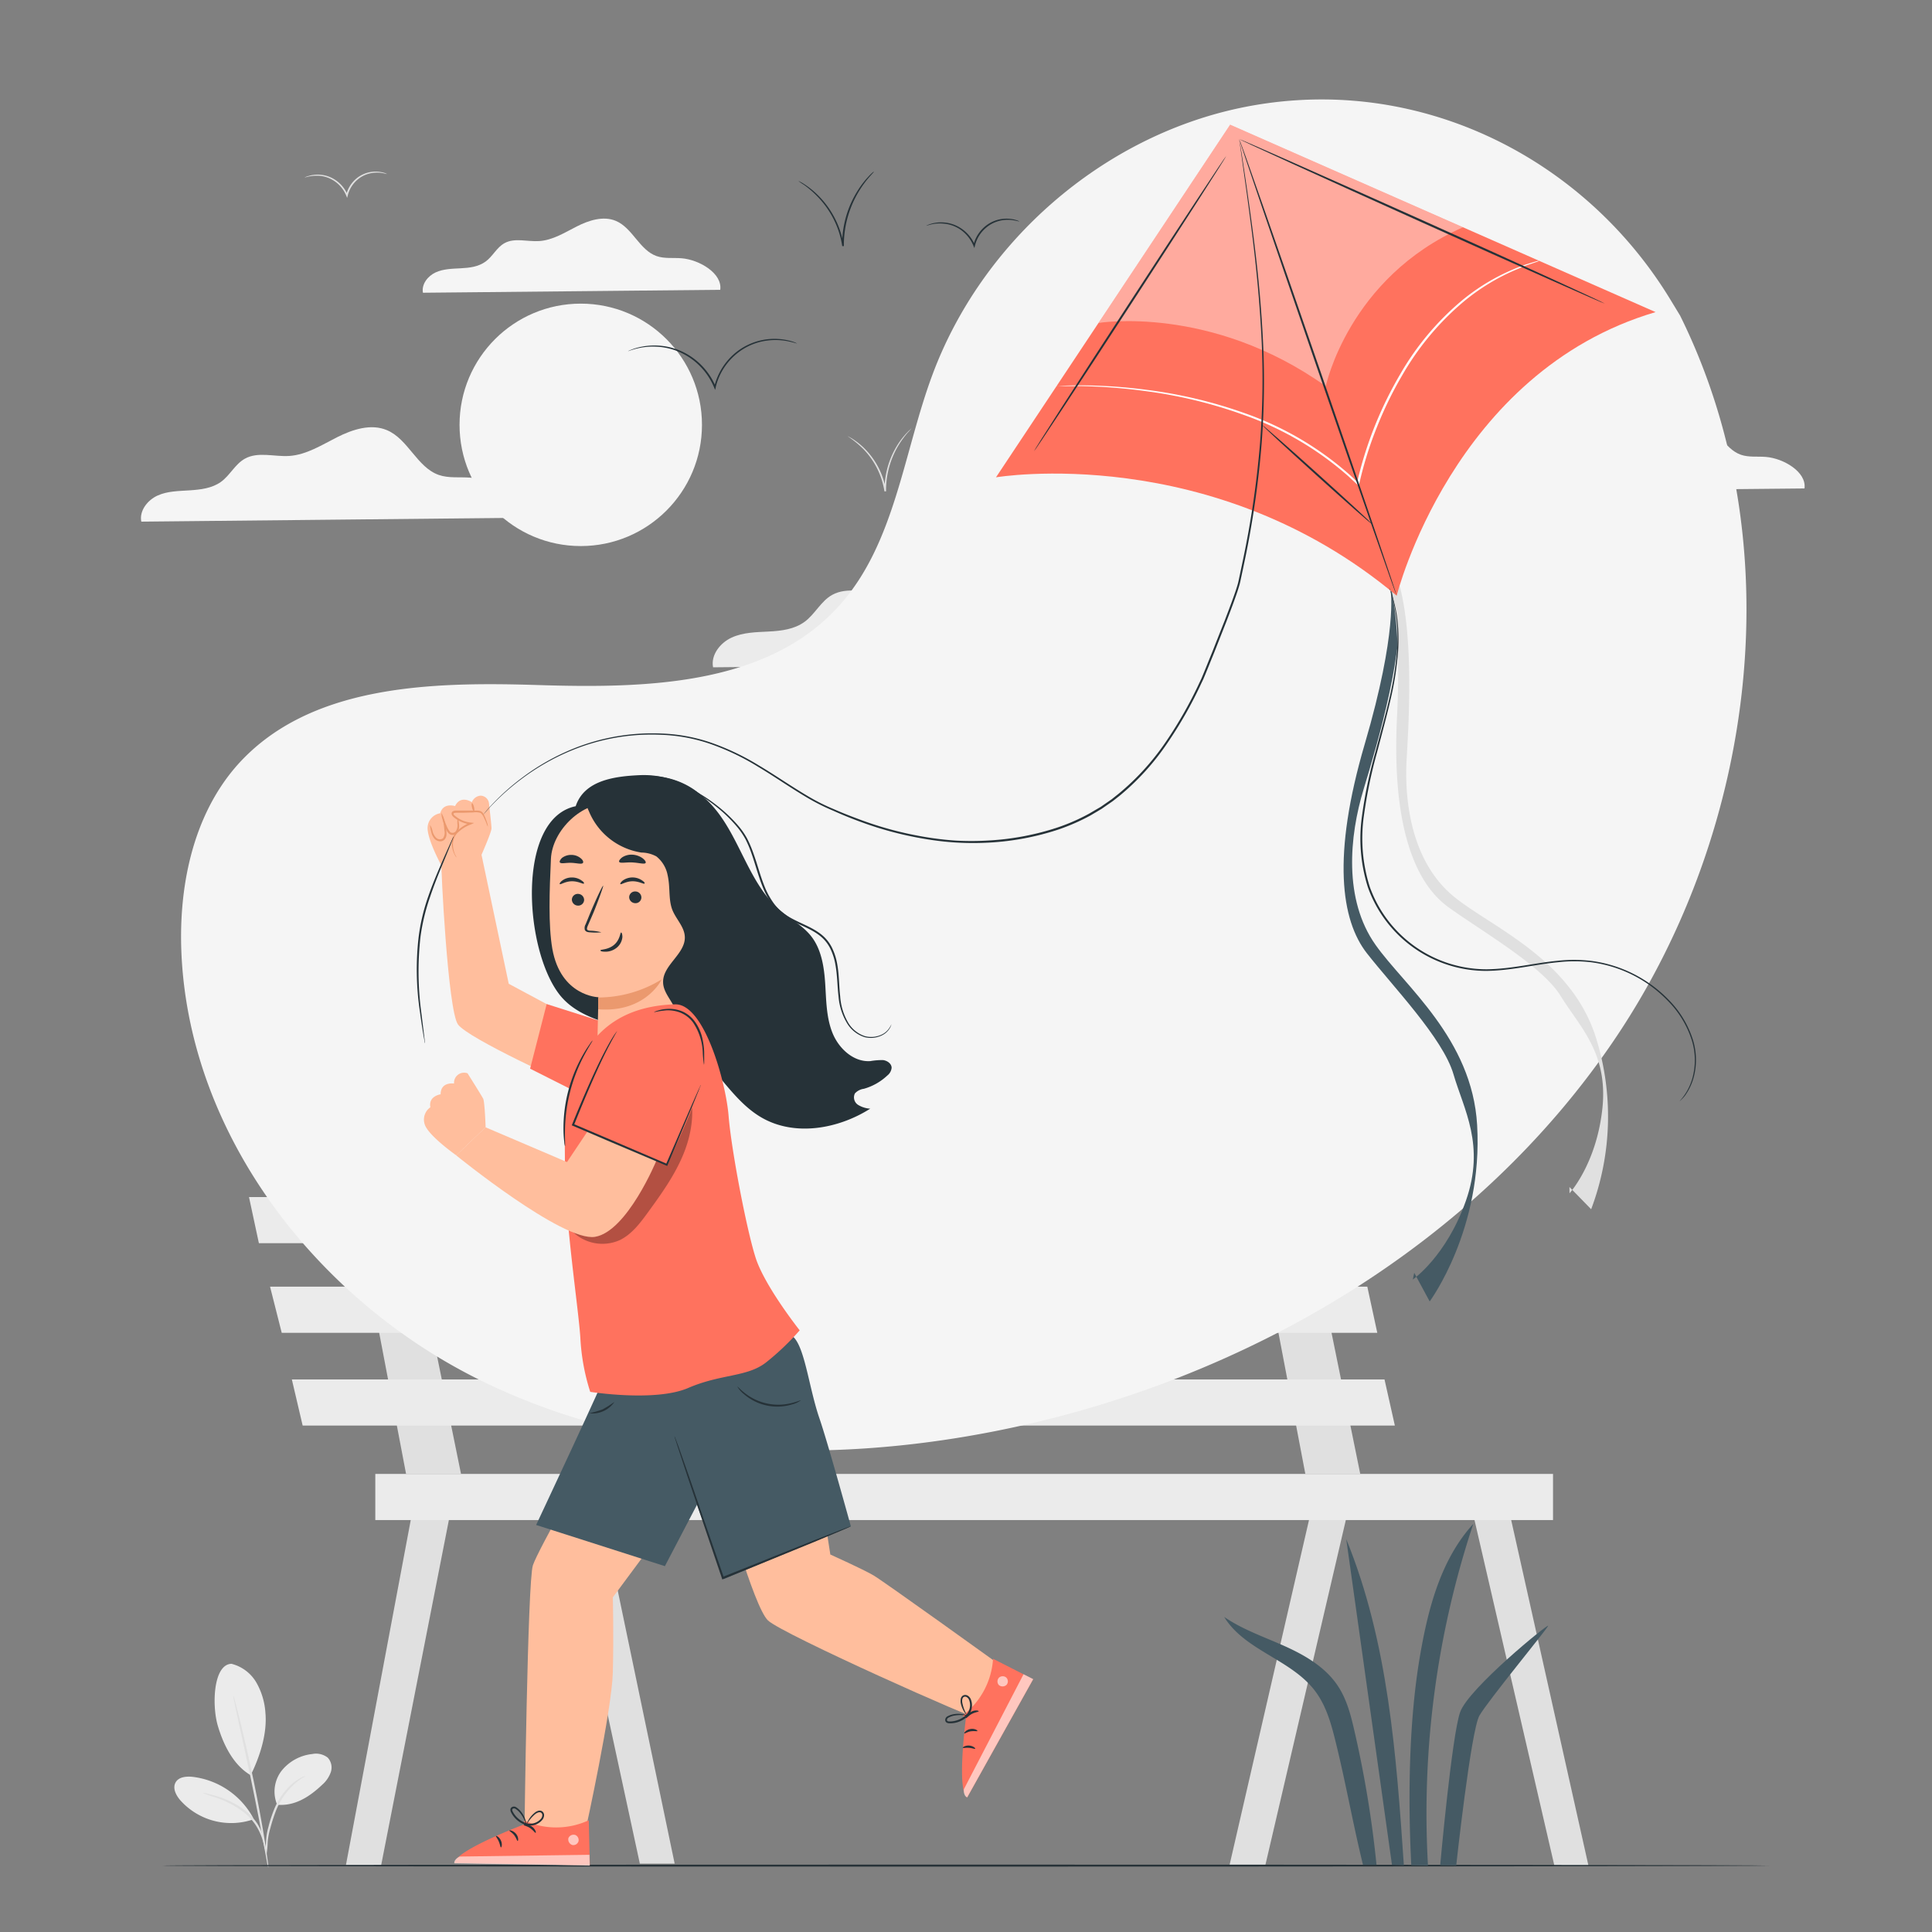 <svg xmlns="http://www.w3.org/2000/svg" viewBox="0 0 500 500"><rect x="0" y="0" width="500" height="500" fill="#808080" stroke="none"/><g id="background-complete"><path d="M186.4,75c.59-4.28-5.45-7.8-10-8.16-2.17-.18-4.41.15-6.46-.56-4.44-1.55-6.22-7.28-10.55-9.11-3.24-1.37-7-.15-10.11,1.43s-6.24,3.57-9.75,3.79c-3.05.2-6.36-.93-9,.56-2,1.11-3,3.4-4.87,4.75s-4.13,1.61-6.36,1.73-4.53.14-6.56,1.07-3.7,3.07-3.28,5.26Z" style="fill:#f5f5f5"></path><path d="M467,126.41c.59-4.28-5.45-7.8-10-8.16-2.16-.18-4.41.15-6.46-.56-4.44-1.55-6.21-7.29-10.55-9.11-3.24-1.37-7-.15-10.11,1.43s-6.24,3.57-9.75,3.79c-3.05.2-6.36-.93-9,.56-2,1.11-3,3.4-4.87,4.75s-4.13,1.6-6.36,1.73-4.53.14-6.55,1.07-3.71,3.07-3.29,5.26Z" style="fill:#f5f5f5"></path><path d="M297.07,171.59c.86-6.25-8-11.4-14.6-11.93-3.16-.26-6.45.23-9.45-.82-6.49-2.26-9.08-10.65-15.42-13.32-4.74-2-10.19-.22-14.78,2.09s-9.13,5.22-14.26,5.55c-4.46.28-9.31-1.37-13.22.81-2.9,1.62-4.43,5-7.11,6.95s-6,2.35-9.3,2.52-6.63.21-9.59,1.57-5.42,4.49-4.8,7.69Z" style="fill:#ebebeb"></path><path d="M134.46,134c.75-5.44-6.93-9.92-12.7-10.38-2.75-.23-5.61.2-8.22-.71-5.64-2-7.9-9.27-13.41-11.59-4.12-1.74-8.87-.19-12.86,1.82S79.33,117.7,74.86,118c-3.88.25-8.09-1.19-11.49.71-2.53,1.41-3.86,4.33-6.19,6s-5.26,2-8.09,2.19-5.76.18-8.34,1.36S36,132.2,36.57,135Z" style="fill:#f5f5f5"></path><polygon points="340.14 387.42 318.17 482.82 327.45 482.79 349.48 388.32 340.14 387.42" style="fill:#e0e0e0"></polygon><polygon points="380.22 387.42 402.27 482.82 411.09 482.82 389.76 387.42 380.22 387.42" style="fill:#e0e0e0"></polygon><polygon points="325.31 315.77 337.82 381.45 352.03 381.45 338.67 315.77 325.31 315.77" style="fill:#e0e0e0"></polygon><polygon points="107.42 387.42 89.5 482.82 98.62 482.82 117.34 387.42 107.42 387.42" style="fill:#e0e0e0"></polygon><polygon points="145.1 387.42 165.59 482.3 174.6 482.3 154.82 387.42 145.1 387.42" style="fill:#e0e0e0"></polygon><polygon points="92.58 315.77 105.09 381.45 119.31 381.45 105.95 315.77 92.58 315.77" style="fill:#e0e0e0"></polygon><polygon points="64.44 309.8 67 321.74 352.45 321.74 349.12 309.8 64.44 309.8" style="fill:#ebebeb"></polygon><polygon points="69.89 332.99 72.91 344.93 356.44 344.93 353.86 332.99 69.89 332.99" style="fill:#ebebeb"></polygon><polygon points="75.53 357 78.33 368.94 360.99 368.94 358.31 357 75.53 357" style="fill:#ebebeb"></polygon><rect x="97.13" y="381.45" width="304.79" height="11.94" style="fill:#ebebeb"></rect><path d="M59.94,430.6a10.37,10.37,0,0,1,6.44,4.9,18.2,18.2,0,0,1,2.32,7.92c.45,5.35-1.46,11.22-3.82,16-5.18-3-7.53-9.46-8.52-12.83-1.56-5.34-1.15-15.92,3.58-16" style="fill:#ebebeb"></path><path d="M71.73,467.06a8.82,8.82,0,0,1,1.14-8.78,11.74,11.74,0,0,1,7.94-4.34,4.92,4.92,0,0,1,4,.93,3.76,3.76,0,0,1,.81,3.73,7.7,7.7,0,0,1-2.23,3.29c-3.33,3.16-7.14,5.6-11.71,5.17" style="fill:#ebebeb"></path><path d="M68.94,480.2a17.82,17.82,0,0,1-.09-3.55,16.17,16.17,0,0,1,.61-3.82,35,35,0,0,1,1.46-4.51,17.61,17.61,0,0,1,5-6.94,13.82,13.82,0,0,1,2.2-1.42,3.11,3.11,0,0,1,.9-.33c0,.1-1.2.65-2.83,2.07a18.91,18.91,0,0,0-4.75,6.86A43.13,43.13,0,0,0,70,473a18.48,18.48,0,0,0-.72,3.71A26.5,26.5,0,0,1,68.94,480.2Z" style="fill:#e0e0e0"></path><path d="M60.34,438.69a10.59,10.59,0,0,1,.52,1.72c.3,1.11.72,2.73,1.21,4.73,1,4,2.29,9.56,3.57,15.73s2.29,11.78,2.93,15.86c.32,2,.56,3.69.71,4.83a10.73,10.73,0,0,1,.16,1.79,10.53,10.53,0,0,1-.4-1.75l-.89-4.8c-.75-4.06-1.82-9.65-3.1-15.81s-2.5-11.62-3.39-15.75c-.42-1.94-.76-3.54-1-4.78A10.48,10.48,0,0,1,60.34,438.69Z" style="fill:#e0e0e0"></path><path d="M65.48,470.4a20.61,20.61,0,0,0-15.61-10.55c-1.65-.18-3.66,0-4.45,1.48s.12,3.26,1.2,4.53a17.64,17.64,0,0,0,18.91,5" style="fill:#ebebeb"></path><path d="M52.44,464a3,3,0,0,1,.94.13c.59.12,1.44.34,2.48.65a23.18,23.18,0,0,1,7.6,3.77A14.65,14.65,0,0,1,66.62,472a14.38,14.38,0,0,1,2.09,6,2.83,2.83,0,0,1,0,.94c-.12,0-.26-1.32-.94-3.34a15.45,15.45,0,0,0-1.64-3.33A14.93,14.93,0,0,0,63.08,469a26.24,26.24,0,0,0-7.35-3.84A32.44,32.44,0,0,1,52.44,464Z" style="fill:#e0e0e0"></path><path d="M100.18,45.06s-.36-.1-1-.23a8.2,8.2,0,0,0-2.79-.07,7.52,7.52,0,0,0-3.74,1.63A7.79,7.79,0,0,0,90,50.59v0l-.16.62-.24-.59a8.45,8.45,0,0,0-3.15-3.82,8.15,8.15,0,0,0-3.86-1.31,10.74,10.74,0,0,0-3.78.48,3,3,0,0,1,1-.41,7.92,7.92,0,0,1,2.84-.36,8.19,8.19,0,0,1,4,1.28,8.61,8.61,0,0,1,3.33,4l-.4,0v0a8.12,8.12,0,0,1,2.8-4.4,7.83,7.83,0,0,1,6.8-1.42A3.18,3.18,0,0,1,100.18,45.06Z" style="fill:#e0e0e0"></path><path d="M235.88,110.86a12.5,12.5,0,0,1-.93,1.07,24,24,0,0,0-2.27,3.08,22.55,22.55,0,0,0-3.37,12v.15l-.42,0a20.1,20.1,0,0,0-5.51-11,26.94,26.94,0,0,0-4-3.26,1.48,1.48,0,0,1,.33.15c.2.12.52.27.9.52a17.9,17.9,0,0,1,3,2.38,19.9,19.9,0,0,1,5.72,11.14l-.42,0V127a22.08,22.08,0,0,1,3.54-12.14,20.12,20.12,0,0,1,2.4-3c.31-.34.59-.56.76-.73A1.28,1.28,0,0,1,235.88,110.86Z" style="fill:#e0e0e0"></path></g><g id="background-simple"><path d="M434.8,81.66l-2.43-4c-20.51-33.81-57.61-54.19-96.72-51.72a102.44,102.44,0,0,0-15,2.06c-35.55,7.61-66.49,34.5-79.32,68.94-7.54,20.25-9.65,43.57-24,59.64-18.63,20.92-50.25,21.58-78.06,20.71s-59.44-.12-78,20.88C49.75,211.32,46.06,230,47,247.64c2.48,46.64,35,88.34,76.31,109.07s90,22.59,135.23,13.47c63.37-12.77,123.63-47.85,159.86-102S463.79,140.14,434.8,81.66Z" style="fill:#f5f5f5"></path><circle cx="150.3" cy="109.95" r="31.37" style="fill:#f5f5f5"></circle></g><g id="Floor"><path d="M457.87,482.82c0,.14-93.08.26-207.86.26S42.13,483,42.13,482.82s93.06-.26,207.88-.26S457.87,482.67,457.87,482.82Z" style="fill:#263238"></path></g><g id="Birds"><path d="M206.28,88.92s-.72-.25-2.06-.54a16.5,16.5,0,0,0-5.76-.23,15.49,15.49,0,0,0-7.75,3.35,16,16,0,0,0-5.48,8.69l0,.1-.16.62-.24-.59a17.31,17.31,0,0,0-6.56-7.91,16.68,16.68,0,0,0-8-2.67,17.78,17.78,0,0,0-5.72.52c-1.32.35-2,.66-2,.62a2.31,2.31,0,0,1,.5-.24,12.5,12.5,0,0,1,1.49-.54,17.25,17.25,0,0,1,5.79-.66,16.85,16.85,0,0,1,8.19,2.64,17.48,17.48,0,0,1,6.74,8.09l-.4,0,0-.1a16.38,16.38,0,0,1,5.64-8.9,15.94,15.94,0,0,1,13.8-3,11,11,0,0,1,1.51.48A2.73,2.73,0,0,1,206.28,88.92Z" style="fill:#263238"></path><path d="M263.83,57.34s-.4-.11-1.14-.26a9.37,9.37,0,0,0-3.15-.1,8.54,8.54,0,0,0-4.22,1.85,8.77,8.77,0,0,0-3,4.73v0l-.16.63-.24-.59a9.45,9.45,0,0,0-3.57-4.32A9.05,9.05,0,0,0,244,57.86a9.61,9.61,0,0,0-3.13.25c-.73.18-1.12.34-1.13.31s.09-.07.27-.15a5.16,5.16,0,0,1,.82-.31,9,9,0,0,1,3.19-.4A9.25,9.25,0,0,1,248.58,59a9.65,9.65,0,0,1,3.74,4.48l-.39,0v-.05a9,9,0,0,1,3.14-4.94,8.57,8.57,0,0,1,4.42-1.84,8.74,8.74,0,0,1,3.23.23,6,6,0,0,1,.83.28C263.75,57.28,263.84,57.33,263.83,57.34Z" style="fill:#263238"></path><path d="M226.21,44.42s-.4.45-1.11,1.25a26.95,26.95,0,0,0-6.71,17.84v.18l-.42,0a23.13,23.13,0,0,0-2.6-7.68,23.57,23.57,0,0,0-4-5.34A24.88,24.88,0,0,0,208,47.79a13.74,13.74,0,0,1-1.36-.94A1.7,1.7,0,0,1,207,47c.25.14.62.32,1.07.62a21.31,21.31,0,0,1,3.54,2.83,23.26,23.26,0,0,1,4.08,5.36,23,23,0,0,1,2.67,7.81l-.41,0v-.18a26.09,26.09,0,0,1,4.18-14.36,23.23,23.23,0,0,1,2.83-3.6c.36-.4.69-.67.89-.87A1.5,1.5,0,0,1,226.21,44.42Z" style="fill:#263238"></path></g><g id="Plant"><path d="M348.41,398.34q5.91,42.14,11.83,84.28l3.08.1C361.36,454.09,359.27,424.9,348.41,398.34Z" style="fill:#455a64"></path><path d="M381.28,394.39c-8.27,9.06-11.59,21.52-13.69,33.6-3,17.13-3.24,37.36-2.35,54.73l4.32.1A237.77,237.77,0,0,1,381.28,394.39Z" style="fill:#455a64"></path><path d="M350.58,448.2c-.95-4.17-2-8.42-4.42-12-3.22-4.8-8.46-7.84-13.74-10.21s-10.83-4.25-15.6-7.53c5.32,8.73,17.4,11,23.55,19.21,3.06,4.06,4.33,9.15,5.53,14.09,2.61,10.78,4.22,20.1,6.84,30.87h3.5A277,277,0,0,0,350.58,448.2Z" style="fill:#455a64"></path><path d="M372.72,482.72s3-33.47,5.16-39.62,23-23.12,22.77-22.33S385.07,440.15,382.87,444s-6,38.77-6,38.77Z" style="fill:#455a64"></path></g><g id="Character"><path d="M114.24,223.29c-.19.55,1.65,38.15,4.28,41.83s29.18,15.66,29.18,15.66L154.8,267,131.66,254.6,124.57,221Z" style="fill:#ffbe9d"></path><polygon points="160.5 265.89 141.48 259.85 137.19 276.57 149.57 282.81 160.5 265.89" style="fill:#FF725E"></polygon><path d="M153.79,375.73c-.4.59-14.49,25.2-15.88,29.37s-2.18,69.26-2.18,69.26l15.87-1s6.75-30.79,7-40.52,0-19.45,0-19.45l22.23-30Z" style="fill:#ffbe9d"></path><path d="M187.05,386.63s7.94,29.18,11.71,32.75,54.58,26.2,54.58,25.4,4.8-14.35,4.8-14.35S228.73,409.26,226,407.67s-11.11-5.36-11.11-5.36l-3.18-20.44Z" style="fill:#ffbe9d"></path><path d="M168.4,355.26c0,.6,18.86,53.41,18.86,53.41L220.2,395s-5.91-21.48-8.13-27.93c-2.67-7.76-3.72-18-6.67-21a32.07,32.07,0,0,1-4.65-5.93Z" style="fill:#455a64"></path><path d="M156.92,355.08c.2.5-18.17,39.58-18.17,39.58l33.32,10.66,9.6-18.36-5.33-26.52Z" style="fill:#455a64"></path><path d="M220.2,395a2.87,2.87,0,0,1-.65.32l-1.9.82-7,2.94-23.46,9.57-.26.11-.09-.26c-.15-.47-.32-1-.49-1.46-3.29-9.74-6.27-18.55-8.45-25l-2.5-7.59c-.28-.86-.49-1.55-.66-2.07a3.91,3.91,0,0,1-.19-.74s.11.24.29.7l.75,2,2.66,7.54c2.21,6.43,5.24,15.22,8.59,24.94l.5,1.46-.35-.16,23.53-9.43,7.1-2.78,1.94-.73A4.4,4.4,0,0,1,220.2,395Z" style="fill:#263238"></path><path d="M207.28,362.4a6.81,6.81,0,0,1-2.44,1.1,13.14,13.14,0,0,1-12.25-2.65,7,7,0,0,1-1.77-2c.07-.06.72.73,2,1.72a14,14,0,0,0,11.92,2.57C206.33,362.77,207.24,362.32,207.28,362.4Z" style="fill:#263238"></path><path d="M159,362.83a6.83,6.83,0,0,1-6.48,2.92,28.35,28.35,0,0,0,3.43-1A30.92,30.92,0,0,0,159,362.83Z" style="fill:#263238"></path><path d="M149,208.61c2.26-6.76,10.26-7.71,16.54-8a23.89,23.89,0,0,1,17.27,6.33c8.43,7.91,10.3,21.17,19.1,28.68,2.65,2.26,5.86,3.92,8,6.65,2.69,3.4,3.37,8,3.65,12.29s.27,8.8,1.91,12.82,5.47,7.55,9.8,7.23a17,17,0,0,1,3.25-.26c1.09.13,2.22.91,2.23,2a2.9,2.9,0,0,1-1.12,2,14.63,14.63,0,0,1-6.07,3.43,3.79,3.79,0,0,0-2.31,1.2,2.3,2.3,0,0,0,.79,2.94,6.71,6.71,0,0,0,3.18,1c-8.35,5.29-19.55,7.25-28.11,2.31-5.94-3.42-9.73-9.52-14.47-14.49-9.41-9.88-29.43-6.6-37.84-17.34-9.14-11.67-11.26-45.52,4.17-48.75" style="fill:#263238"></path><path d="M142.58,222.27c.34-7.42,8.19-15,15.59-14.29l24,4.14v4l-.65,49.38h0s-1.78,15.95-15.23,15.27c-12.08-.61-11.63-13.37-11.63-13.38l.21-9.31s-9.75-.22-11.93-12.54C141.88,239.41,142.2,230.51,142.58,222.27Z" style="fill:#ffbe9d"></path><path d="M148,232.8a1.59,1.59,0,0,0,1.56,1.57,1.52,1.52,0,0,0,1.61-1.46,1.59,1.59,0,0,0-1.56-1.57A1.52,1.52,0,0,0,148,232.8Z" style="fill:#263238"></path><path d="M144.87,228.8c.2.21,1.38-.7,3.09-.73s3,.81,3.14.6-.11-.47-.66-.85a4.3,4.3,0,0,0-2.53-.73,4.18,4.18,0,0,0-2.45.83C144.94,228.33,144.77,228.71,144.87,228.8Z" style="fill:#263238"></path><path d="M162.83,232.16a1.59,1.59,0,0,0,1.55,1.58,1.51,1.51,0,0,0,1.61-1.46,1.57,1.57,0,0,0-1.55-1.57A1.52,1.52,0,0,0,162.83,232.16Z" style="fill:#263238"></path><path d="M160.55,228.8c.2.21,1.39-.7,3.09-.73s3,.81,3.15.6-.11-.47-.67-.85a4.36,4.36,0,0,0-5,.1C160.63,228.33,160.46,228.71,160.55,228.8Z" style="fill:#263238"></path><path d="M155.64,241.27a12.59,12.59,0,0,0-2.78-.4c-.44,0-.85-.1-.93-.35s.06-.67.26-1.1l1.22-2.82c.46-1,2.69-6.82,2.7-7.37-.19-.06-1.71,3.15-3.4,7.16-.4,1-.79,1.94-1.16,2.84a1.88,1.88,0,0,0-.19,1.45,1.1,1.1,0,0,0,.73.53,3.53,3.53,0,0,0,.74.08A13.69,13.69,0,0,0,155.64,241.27Z" style="fill:#263238"></path><path d="M154.8,258.15a31.42,31.42,0,0,0,16.46-4.7s-4.07,8.7-16.45,7.75Z" style="fill:#eb996e"></path><path d="M160.75,241.33c-.28,0-.25,1.84-1.81,3.18s-3.53,1.17-3.54,1.43.44.35,1.27.36a4.62,4.62,0,0,0,3-1.09,4,4,0,0,0,1.4-2.66C161.09,241.77,160.88,241.32,160.75,241.33Z" style="fill:#263238"></path><path d="M160.23,223c.2.53,1.66.11,3.44.2s3.26.58,3.44.07c.08-.25-.22-.72-.85-1.19a4.93,4.93,0,0,0-2.64-.89,4.43,4.43,0,0,0-2.6.69C160.42,222.34,160.14,222.8,160.23,223Z" style="fill:#263238"></path><path d="M144.88,223.17c.29.47,1.54.07,3,.13s2.71.46,3,0c.14-.23,0-.7-.56-1.16a3.79,3.79,0,0,0-2.42-.89,3.9,3.9,0,0,0-2.46.78C145,222.47,144.75,222.93,144.88,223.17Z" style="fill:#263238"></path><path d="M187.33,220.05l-.52,0a20.18,20.18,0,0,0-1.5-9c-2.24-5-7.08-8.35-12.17-9.6s-10.41-.68-15.53.41c-2.41.51-5.22,1.55-5.82,4.1a6.45,6.45,0,0,0,.59,3.92A17.59,17.59,0,0,0,166,220.64a8.27,8.27,0,0,1,3.87,1,8.14,8.14,0,0,1,2.79,4.31,17.93,17.93,0,0,1,.41,2.31c.26,2.22.09,4.51.74,6.66.8,2.66,3.31,4.74,3.42,7.52.19,4.43-5.72,7.3-5.62,11.74,0,1.94,1.25,3.62,2.24,5.28s1.81,3.71,1,5.49a25.29,25.29,0,0,1-1.67,2.5c-1.63,2.82.31,6.78,3.37,7.91s6.62-.1,9-2.35,3.74-5.33,4.8-8.42A58.41,58.41,0,0,0,187.33,220.05Z" style="fill:#263238"></path><path d="M230.68,265.12s0,.09-.07.24a2.77,2.77,0,0,1-.3.68,4.78,4.78,0,0,1-2.08,1.91,6.5,6.5,0,0,1-4.45.46,8.15,8.15,0,0,1-4.61-3.68,15.85,15.85,0,0,1-2.16-6.87c-.32-2.58-.29-5.35-.8-8.18a15.55,15.55,0,0,0-1.32-4.17,9.7,9.7,0,0,0-2.86-3.46c-2.47-1.9-5.68-2.81-8.57-4.61a13.66,13.66,0,0,1-3.67-3.43,20.45,20.45,0,0,1-2.33-4.27c-1.21-3-1.94-5.92-2.9-8.65a29.32,29.32,0,0,0-1.61-3.87,19.47,19.47,0,0,0-2.22-3.26,37.43,37.43,0,0,0-5.12-5,41.94,41.94,0,0,0-8.74-5.52,23.65,23.65,0,0,0-2.62-1l-.7-.22-.23-.09a16,16,0,0,1,3.63,1.16,39.79,39.79,0,0,1,8.89,5.41,38,38,0,0,1,5.22,5,19.15,19.15,0,0,1,2.3,3.32,30.23,30.23,0,0,1,1.66,3.94c1,2.74,1.72,5.7,2.91,8.6a19.86,19.86,0,0,0,2.28,4.16,12.94,12.94,0,0,0,3.53,3.3c2.79,1.75,6,2.67,8.6,4.65a10.1,10.1,0,0,1,3,3.64,16,16,0,0,1,1.35,4.3c.5,2.9.45,5.67.75,8.22a15.53,15.53,0,0,0,2,6.72,7.91,7.91,0,0,0,4.38,3.6,6.33,6.33,0,0,0,4.28-.36,4.76,4.76,0,0,0,2.08-1.78C230.57,265.45,230.64,265.11,230.68,265.12Z" style="fill:#263238"></path><path d="M195.56,325.52c-2.37-7.39-6.31-28.07-7-36.72s-6.3-29.26-13.95-28.87h-.23c-19.56.74-26.6,14.17-28.25,30.26l.07,10.68c-.07,14.81,3.51,37.55,4,45.43a54.77,54.77,0,0,0,2.55,13.91s16.84,2.67,25.34-1,15.2-2.79,20.08-6.55a66.38,66.38,0,0,0,8.79-8.37S197.93,332.91,195.56,325.52Z" style="fill:#FF725E"></path><g style="opacity:0.3"><path d="M178.08,281C167,291,162.63,307.6,149.91,315.47l-3,1.76a11,11,0,0,0,13.55,3.68c3.05-1.51,5.19-4.35,7.19-7.1,3.53-4.84,7.06-9.76,9.3-15.32S180,286.61,178.08,281Z"></path></g><path d="M176.18,260.68c-.44,0-11.94,0-16.45,6.14-4,5.41-11.44,24.26-11.44,24.26l24.25,10.35s5.61-11.25,8-18.62C183.13,274.46,181.2,260.82,176.18,260.68Z" style="fill:#FF725E"></path><path d="M125.65,291.74l21.09,9,5.35-8,17.8,7.6S162.3,318.71,154,320.09,118.05,299,118.05,299Z" style="fill:#ffbe9d"></path><path d="M121,277.77a2.6,2.6,0,0,0-3.49,2.65s-3.48-.56-3.48,2.79c0,0-3.21.42-2.65,3.35a3.89,3.89,0,0,0-1.4,4.6c1.12,2.93,8.1,7.84,8.1,7.84l7.6-7.26s-.22-6.58-.64-7.41S121,277.77,121,277.77Z" style="fill:#ffbe9d"></path><path d="M181.35,280.78s0,.14-.13.4-.26.68-.44,1.15c-.43,1-1,2.47-1.75,4.27l-6.27,14.93-.09.22-.22-.1-14.16-6-10.09-4.32-.23-.09.09-.23c2.92-7.23,5.65-13.37,7.8-17.64,1.09-2.12,2-3.8,2.7-4.89.34-.56.65-1,.84-1.24a2.83,2.83,0,0,1,.33-.4s-.38.6-1,1.73-1.52,2.8-2.56,4.94c-2.07,4.29-4.74,10.45-7.63,17.68l-.13-.32,10.1,4.3,14.15,6.06-.32.13,6.45-14.86c.78-1.77,1.41-3.19,1.87-4.21l.51-1.12A2,2,0,0,1,181.35,280.78Z" style="fill:#263238"></path><path d="M182.19,275.58a27.79,27.79,0,0,1-.32-3.36,14.91,14.91,0,0,0-2.46-7.53,7.64,7.64,0,0,0-3.38-2.64,8.92,8.92,0,0,0-3.51-.58,22,22,0,0,0-3.3.51,2.35,2.35,0,0,1,.83-.38,9.5,9.5,0,0,1,2.45-.49,8.85,8.85,0,0,1,3.7.49,7.9,7.9,0,0,1,3.63,2.78,11.63,11.63,0,0,1,1.89,4.14,19.65,19.65,0,0,1,.52,3.67c0,1.05,0,1.9,0,2.48A3.48,3.48,0,0,1,182.19,275.58Z" style="fill:#263238"></path><path d="M153.36,269.27c.07.05-.85,1.38-2.08,3.67a42.78,42.78,0,0,0-5.06,19.46c-.05,2.6.11,4.21,0,4.22a4.43,4.43,0,0,1-.19-1.12,27,27,0,0,1-.2-3.1A38.32,38.32,0,0,1,151,272.76a29.38,29.38,0,0,1,1.68-2.61A4.36,4.36,0,0,1,153.36,269.27Z" style="fill:#263238"></path><path d="M249.09,444l.91.52s-2.51,18.85.31,20.66l17.08-30.6L257,429.29A20,20,0,0,1,249.09,444Z" style="fill:#FF725E"></path><g style="opacity:0.6"><path d="M258.5,434.21a1.44,1.44,0,0,1,1.91-.07,1.38,1.38,0,0,1,.09,1.89,1.5,1.5,0,0,1-2,.06,1.41,1.41,0,0,1,.13-2" style="fill:#fff"></path></g><g style="opacity:0.6"><path d="M267.39,434.56l-2.5-1.27-15.46,29.8s-.17,1.69.88,2.07Z" style="fill:#fff"></path></g><path d="M250,444.65c.15.08.64-.63,1.53-1.1s1.74-.5,1.76-.68-1-.42-2,.16S249.87,444.61,250,444.65Z" style="fill:#263238"></path><path d="M249.56,448.6c.12.12.74-.39,1.65-.54s1.67.07,1.75-.08-.72-.72-1.85-.51S249.42,448.52,249.56,448.6Z" style="fill:#263238"></path><path d="M252.38,452.57c.11-.12-.52-.74-1.55-.82s-1.75.45-1.66.58.77-.06,1.61,0S252.28,452.71,252.38,452.57Z" style="fill:#263238"></path><path d="M250.27,443.9s-.28-.22-.64-.74a7,7,0,0,1-1-2.45,3.17,3.17,0,0,1,0-.93,1.29,1.29,0,0,1,.53-.94,1.21,1.21,0,0,1,1.18-.06,1.92,1.92,0,0,1,.84.85,4.1,4.1,0,0,1-.9,4.67,6.53,6.53,0,0,1-4.54,1.69,1.62,1.62,0,0,1-.62-.12.79.79,0,0,1-.47-.52,1.07,1.07,0,0,1,.46-1.11,5.11,5.11,0,0,1,1.79-.62,6.64,6.64,0,0,1,2.65.1,2.33,2.33,0,0,1,.91.36,8.7,8.7,0,0,0-3.49-.09,4.79,4.79,0,0,0-1.6.6.62.62,0,0,0-.28.63c0,.2.32.3.66.29a6.18,6.18,0,0,0,4.16-1.58,3.65,3.65,0,0,0,.85-4.07,1.48,1.48,0,0,0-.61-.67.79.79,0,0,0-.75,0c-.42.27-.44,1-.36,1.45A10.18,10.18,0,0,0,250.27,443.9Z" style="fill:#263238"></path><path d="M135.67,471.15l0,1s-17.8,6.69-18.07,10l35.05.6-.28-11.67A20,20,0,0,1,135.67,471.15Z" style="fill:#FF725E"></path><g style="opacity:0.6"><path d="M148.73,474.83a1.44,1.44,0,0,1,1,1.65,1.39,1.39,0,0,1-1.63,1,1.52,1.52,0,0,1-1-1.76,1.42,1.42,0,0,1,1.81-.81" style="fill:#fff"></path></g><g style="opacity:0.6"><path d="M152.62,482.83l-.07-2.81-33.56.45s-1.57.66-1.42,1.76Z" style="fill:#fff"></path></g><path d="M135.52,472.29c0,.17.85.26,1.69.83s1.26,1.29,1.42,1.22-.08-1.06-1.1-1.72S135.48,472.13,135.52,472.29Z" style="fill:#263238"></path><path d="M131.81,473.74c0,.17.7.47,1.27,1.21s.72,1.5.89,1.49.3-1-.43-1.86S131.82,473.58,131.81,473.74Z" style="fill:#263238"></path><path d="M129.65,478.11c.16,0,.41-.81,0-1.76s-1.22-1.33-1.3-1.19.42.65.75,1.43S129.48,478.09,129.65,478.11Z" style="fill:#263238"></path><path d="M136.3,472.15a2.22,2.22,0,0,1,.35-.91,6.88,6.88,0,0,1,1.67-2.06,2.62,2.62,0,0,1,.8-.48,1.31,1.31,0,0,1,1.08,0,1.21,1.21,0,0,1,.61,1,1.94,1.94,0,0,1-.36,1.15,4.1,4.1,0,0,1-4.54,1.4,6.48,6.48,0,0,1-3.63-3.19,1.63,1.63,0,0,1-.19-.6.85.85,0,0,1,.24-.67,1.06,1.06,0,0,1,1.19-.12,5,5,0,0,1,1.39,1.29,6.42,6.42,0,0,1,1.17,2.38,2.25,2.25,0,0,1,.11,1,8.7,8.7,0,0,0-1.57-3.12,4.82,4.82,0,0,0-1.28-1.13.61.61,0,0,0-.69.06c-.15.13-.11.42.06.71a6.14,6.14,0,0,0,3.35,2.92,3.65,3.65,0,0,0,4-1.17,1.5,1.5,0,0,0,.29-.85.75.75,0,0,0-.36-.66c-.44-.24-1.05.07-1.44.36A10.14,10.14,0,0,0,136.3,472.15Z" style="fill:#263238"></path><path d="M124.36,205.92a2.62,2.62,0,0,0-2.24,1.69s-2.9-2-4.35,1c0,0-3.07-1-3.84,1.86a3.89,3.89,0,0,0-3.26,3.53c-.27,3.13,3.88,10.59,3.88,10.59l10-3.23s2.66-6,2.65-7c0-.69-.43-4.47-.65-6.45A2.24,2.24,0,0,0,124.36,205.92Z" style="fill:#ffbe9d"></path><path d="M126.23,213.92A14.84,14.84,0,0,0,125.1,211a2.05,2.05,0,0,0-.66-.82,2,2,0,0,0-1-.19q-2.78,0-5.55.12a.81.81,0,0,0-.72.3c-.16.3.11.65.37.87a8.13,8.13,0,0,0,4.29,1.85c-1.62.75-3.36,1.6-4.19,3.18a4.81,4.81,0,0,0-.47,2.89,7.31,7.31,0,0,0,1,2.77" style="fill:#ffbe9d"></path><path d="M118.17,221.94a2.39,2.39,0,0,1-.48-.71,6.46,6.46,0,0,1-.73-2.3,4.79,4.79,0,0,1,1-3.51,10,10,0,0,1,3.78-2.55l.08.48a8.24,8.24,0,0,1-3-.92,8,8,0,0,1-1.27-.84A2.08,2.08,0,0,1,117,211a.75.75,0,0,1,.14-1,1.44,1.44,0,0,1,.81-.22h.68l1.33,0,2.44,0h1.11a2.09,2.09,0,0,1,1.08.25,2,2,0,0,1,.63.78c.13.27.25.52.35.76.2.48.35.91.46,1.26a3.5,3.5,0,0,1,.23,1.11,6.33,6.33,0,0,1-.42-1c-.14-.33-.31-.74-.54-1.2a3.51,3.51,0,0,0-.91-1.35,4.62,4.62,0,0,0-2-.12l-2.43.07-1.31,0c-.42,0-1,0-1.2.13s0,.48.42.75A8.71,8.71,0,0,0,119,212a7.87,7.87,0,0,0,2.8.88l.91.1-.84.38a9.83,9.83,0,0,0-3.64,2.37,4.45,4.45,0,0,0-1,3.2,6.84,6.84,0,0,0,.56,2.25A5.33,5.33,0,0,1,118.17,221.94Z" style="fill:#eb996e"></path><path d="M114.56,211.18a4.88,4.88,0,0,1,.59,1.72,17.84,17.84,0,0,1,.34,1.94,5.81,5.81,0,0,1,.06,1.2,2,2,0,0,1-.54,1.28,1.55,1.55,0,0,1-1.37.39,2.06,2.06,0,0,1-1.14-.59,3.79,3.79,0,0,1-.9-1.84,10.47,10.47,0,0,1-.31-1.78,4.6,4.6,0,0,1,.67,1.68,3.67,3.67,0,0,0,.88,1.59,1.36,1.36,0,0,0,1.81.18,2.63,2.63,0,0,0,.36-2.06c-.06-.72-.14-1.37-.22-1.92A9.43,9.43,0,0,1,114.56,211.18Z" style="fill:#eb996e"></path><path d="M118.48,211.76a6.76,6.76,0,0,1,.32,1.64,3,3,0,0,1-.33,1.86,1.73,1.73,0,0,1-.94.75,1.34,1.34,0,0,1-1.31-.25,2.75,2.75,0,0,1-.71-1c-.16-.33-.31-.66-.43-1a13.22,13.22,0,0,1-.57-1.72,4.24,4.24,0,0,1-.24-1.65,6.93,6.93,0,0,1,.59,1.54c.17.48.39,1,.66,1.64a6.15,6.15,0,0,0,1,1.78,1.05,1.05,0,0,0,1.52-.36,2.8,2.8,0,0,0,.36-1.58A4.36,4.36,0,0,1,118.48,211.76Z" style="fill:#eb996e"></path><path d="M122.66,210c-.14,0-.36-.43-.5-1s-.14-1.11,0-1.15.37.43.51,1S122.81,210,122.66,210Z" style="fill:#eb996e"></path><path d="M110,270a2.07,2.07,0,0,1-.14-.55c-.07-.42-.16-.95-.28-1.59-.23-1.37-.55-3.37-.88-5.85a73.9,73.9,0,0,1-.36-19.52A50.81,50.81,0,0,1,110.83,232c1.08-3.13,2.25-5.88,3.24-8.17s1.8-4.07,2.4-5.41c.27-.59.48-1.08.66-1.46a2.79,2.79,0,0,1,.26-.5,2.29,2.29,0,0,1-.16.54c-.15.39-.34.89-.58,1.5-.55,1.36-1.31,3.21-2.24,5.47s-2.07,5.06-3.12,8.19a52.45,52.45,0,0,0-2.48,10.38,79.61,79.61,0,0,0,.21,19.41c.3,2.42.54,4.41.72,5.86.08.65.14,1.18.19,1.6A2.72,2.72,0,0,1,110,270Z" style="fill:#263238"></path><path d="M366,329.4l4,7.41s13.85-18.68,12.28-45.67c-1.29-22.37-18.82-36-26.3-46.62-8.28-11.7-6.8-28.06-3.06-40.33S363.88,167.37,362,153H359.9s1.85,10.41-6.69,39.5-6.14,45.65.53,54.19,19.71,22,22.42,31.33c2.66,9.12,8.28,18.34,3.21,32.75s-13.73,20.37-13.73,20.37" style="fill:#455a64"></path><path d="M406.17,307.19l5.62,5.76a68.06,68.06,0,0,0,1.14-44.72c-6.51-20.08-26.7-28.18-36.43-36-10.77-8.61-13.18-23.9-12.45-36s1.94-36.31-3.26-49l-2.05.53s4.24,9,2.81,37.7,4.79,43.16,13.26,49.29,24.27,15.16,29.08,23,12.33,14.67,10.81,29.07-8.51,22-8.51,22" style="fill:#e0e0e0"></path><path d="M318.36,32.28l-60.6,91.25s55.89-9.43,103.7,30.64c0,0,14.48-57.92,67-73.4Z" style="fill:#FF725E"></path><path d="M398.4,67.52a2.47,2.47,0,0,1-.38.15l-1.11.38-1.81.6c-.7.26-1.5.6-2.41,1a54.23,54.23,0,0,0-14.12,8.6,71.29,71.29,0,0,0-15.7,18.91,97.38,97.38,0,0,0-6.43,13.15,94.77,94.77,0,0,0-4.69,15l-.1.45-.34-.32L349,123.29a82.16,82.16,0,0,0-27-15.87,120.51,120.51,0,0,0-25-6.13,143.43,143.43,0,0,0-17.31-1.37c-2,0-3.64,0-4.72,0l-1.23,0a2.21,2.21,0,0,1-.42,0,2,2,0,0,1,.42,0l1.23-.08c1.08-.06,2.67-.11,4.73-.11a134.15,134.15,0,0,1,17.35,1.2,120,120,0,0,1,25.08,6,81.84,81.84,0,0,1,27.16,15.94l2.3,2.16-.44.14a99.44,99.44,0,0,1,11.22-28.32,71,71,0,0,1,15.88-19,53.5,53.5,0,0,1,14.27-8.51c.92-.35,1.73-.67,2.44-.92l1.83-.56,1.13-.33Z" style="fill:#fff"></path><g style="opacity:0.4"><path d="M318.36,32.28l-34.07,51.3s29-4.84,58.82,16.38c0,0,5.87-28.08,35.51-41.14Z" style="fill:#fff"></path></g><path d="M267.59,116.79c-.12-.08,10.92-17.25,24.66-38.35s25-38.16,25.1-38.08-10.92,17.25-24.66,38.36S267.71,116.87,267.59,116.79Z" style="fill:#263238"></path><path d="M361.46,154.17c-.13,0-9.37-26.38-20.61-59S320.58,36,320.72,36s9.37,26.37,20.62,59S361.6,154.12,361.46,154.17Z" style="fill:#263238"></path><path d="M415.33,78.58c-.06.13-21.28-9.3-47.41-21.06S320.66,36.11,320.72,36,342,45.28,368.14,57,415.39,78.45,415.33,78.58Z" style="fill:#263238"></path><path d="M355.07,135.62c-.1.11-6.54-5.55-14.39-12.64s-14.14-12.93-14.05-13,6.54,5.55,14.4,12.64S355.16,135.51,355.07,135.62Z" style="fill:#263238"></path><path d="M434.69,285s.1-.14.33-.4a14.3,14.3,0,0,0,.91-1.18,14.65,14.65,0,0,0,2.27-5.23,17.37,17.37,0,0,0-.37-9,25.42,25.42,0,0,0-6.18-10.16,33.57,33.57,0,0,0-19.87-10,37.35,37.35,0,0,0-8.59,0c-5.87.55-11.94,2.15-18.45,2.24A32.54,32.54,0,0,1,354,229.6a41.78,41.78,0,0,1-1.51-18.48,119.27,119.27,0,0,1,3.46-16.48c1.35-5.09,2.69-9.81,3.67-14.17a80.45,80.45,0,0,0,1.91-11.9,43.17,43.17,0,0,0-.22-9.09,36.9,36.9,0,0,0-1.2-5.62c-.19-.61-.35-1.08-.45-1.43s-.14-.49-.14-.49.07.16.19.48l.5,1.41a35.19,35.19,0,0,1,1.31,5.62,43.71,43.71,0,0,1,.3,9.14,79,79,0,0,1-1.84,12c-1,4.38-2.28,9.11-3.62,14.2a122.67,122.67,0,0,0-3.4,16.43,41.57,41.57,0,0,0,1.52,18.25,32.12,32.12,0,0,0,30.3,21.38c6.42-.08,12.5-1.66,18.42-2.21a38.21,38.21,0,0,1,8.69.05,34,34,0,0,1,20.08,10.19,25.72,25.72,0,0,1,6.19,10.34,17.51,17.51,0,0,1,.29,9.08,14.62,14.62,0,0,1-2.38,5.25A10,10,0,0,1,434.69,285Z" style="fill:#263238"></path><path d="M320.72,36s.06.31.16.92.24,1.51.43,2.68c.37,2.37.9,5.85,1.55,10.35,1.26,9,3.19,22,4,38.27a211.81,211.81,0,0,1-.35,26.58,243.66,243.66,0,0,1-4.36,30.2q-.42,2-.84,4c-.15.67-.27,1.34-.44,2s-.39,1.33-.6,2c-.88,2.62-1.87,5.22-2.88,7.85l-3.12,7.93c-.54,1.33-1.08,2.66-1.62,4l-.82,2-.42,1-.48,1a107.11,107.11,0,0,1-8.81,15.52,64.32,64.32,0,0,1-12.33,13.61L288,207.32l-1.91,1.32-.95.66-1,.6-2,1.18a53.27,53.27,0,0,1-8.4,3.66,69.1,69.1,0,0,1-17.53,3.31,74.66,74.66,0,0,1-8.72,0,76.1,76.1,0,0,1-8.48-1,90.26,90.26,0,0,1-16-4.25q-3.79-1.37-7.4-3a54.82,54.82,0,0,1-6.93-3.5c-4.39-2.61-8.43-5.45-12.53-7.89a63.49,63.49,0,0,0-12.41-5.92,43.8,43.8,0,0,0-12.43-2.32,54.23,54.23,0,0,0-21.45,3.29,58.79,58.79,0,0,0-14.48,7.83,61.43,61.43,0,0,0-7.86,6.86c-.84.85-1.43,1.54-1.84,2l-.6.7s.17-.26.56-.74,1-1.17,1.8-2a59.28,59.28,0,0,1,7.82-6.94,58.5,58.5,0,0,1,14.5-7.95,54.67,54.67,0,0,1,21.57-3.38,44.21,44.21,0,0,1,12.54,2.31,63.69,63.69,0,0,1,12.5,5.93c4.12,2.44,8.18,5.28,12.54,7.86a52.23,52.23,0,0,0,6.89,3.47c2.39,1.06,4.85,2,7.37,2.93a90.66,90.66,0,0,0,15.89,4.21,77.9,77.9,0,0,0,8.43,1,73.47,73.47,0,0,0,8.65-.05,68.53,68.53,0,0,0,17.41-3.3,50.77,50.77,0,0,0,8.3-3.62l2-1.17,1-.58.95-.66,1.89-1.31,1.81-1.44A64.1,64.1,0,0,0,301.71,192a107.49,107.49,0,0,0,8.77-15.45l.47-1,.42-1,.82-2c.54-1.35,1.08-2.68,1.62-4q1.57-4,3.13-7.92c1-2.62,2-5.22,2.88-7.82.21-.65.43-1.3.59-1.95s.29-1.33.44-2q.42-2,.84-4a243.29,243.29,0,0,0,4.4-30.13,213.65,213.65,0,0,0,.42-26.53C325.73,72,323.86,59,322.66,50c-.63-4.49-1.12-8-1.45-10.36-.17-1.18-.29-2.08-.38-2.7S320.72,36,320.72,36Z" style="fill:#263238"></path></g></svg>